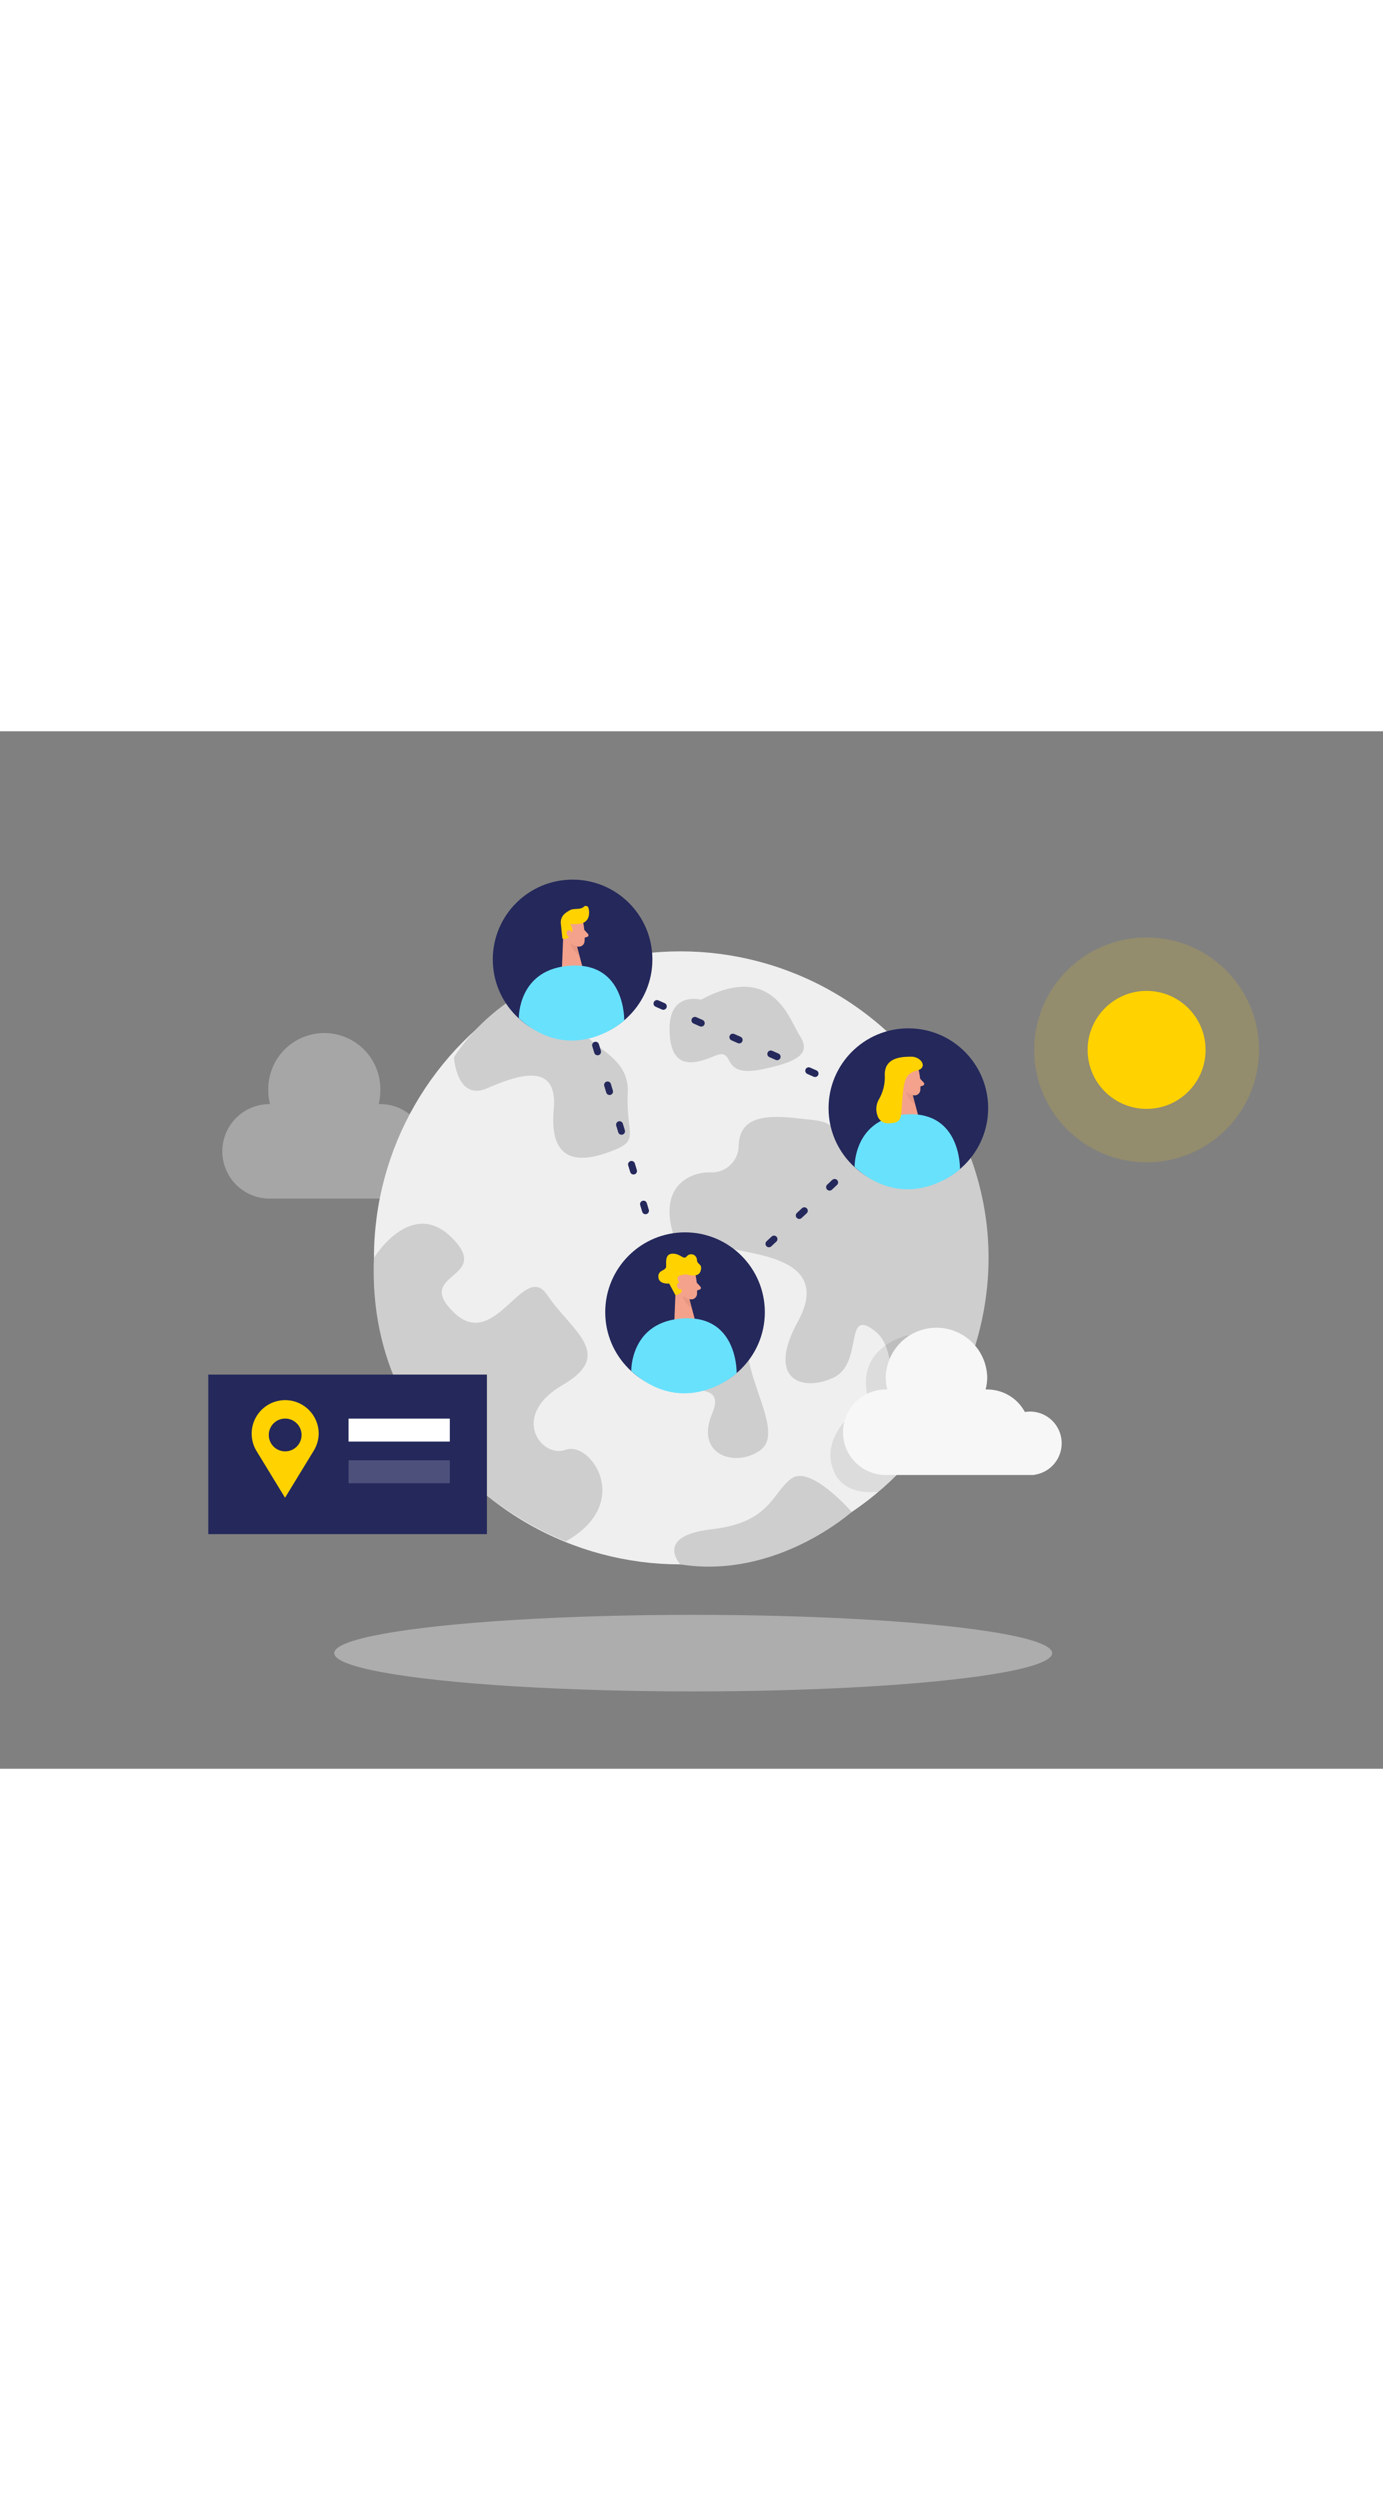 <svg id="Layer_1" data-name="Layer 1" xmlns="http://www.w3.org/2000/svg" viewBox="0 0 400 300" data-imageid="world-connection-two-color-93f1b" imageName="World Connection" class="illustrations_image" style="width: 166px;"><rect x="0" y="0" width="400" height="300" fill="#808080" stroke="none"/><title>#132_world connection_twocolour</title><ellipse cx="200.49" cy="266.56" rx="103.82" ry="11.07" fill="#e6e6e6" opacity="0.45"/><circle cx="331.63" cy="92.13" r="17.06" fill="#ffd200"/><circle cx="331.63" cy="92.13" r="32.52" fill="#ffd200" opacity="0.15"/><path d="M133.76,125a10.13,10.13,0,0,0-10.13-10.13A10.86,10.86,0,0,0,122,115a13.64,13.64,0,0,0-12-7.19l-.49,0a16.46,16.46,0,0,0,.49-3.93,16.21,16.21,0,1,0-32.41,0,16,16,0,0,0,.5,3.93c-.17,0-.33,0-.5,0a13.66,13.66,0,0,0,0,27.31H125V135A10.12,10.12,0,0,0,133.76,125Z" fill="#e6e6e6" opacity="0.37"/><circle cx="196.79" cy="152.27" r="88.63" fill="#efefef"/><path d="M131.29,94.25s.77,12.79,9.55,9,20.6-8,19.32,6.07,5.75,16,15.66,12.47,5.11-4.48,5.75-17.26-16-13.42-13.42-22.37,22.52,1.72,15.58-17.52C183.73,64.59,148.76,67.48,131.29,94.25Z" fill="#cecece"/><path d="M205.06,127.56a12.94,12.94,0,0,0-5.38,1.18c-3.5,1.67-7.72,5.7-5.33,15.32,3.84,15.39,10.23,3.95,18.54,5.83s27.17,3.81,17.9,20.74,1.28,20.46,10.22,16.3,2.88-20.77,12.15-13.42-1.38,30.52,21.2,21.65c0,0,26-39.35,0-85.79,0,0-11.78-22.54-21.05-14.55s3.49,8.44,4.77,17.61S254,132.8,246.55,122.5s-4.9-9.39-16.72-10.67c-9.45-1-16,.11-16.19,8.13a7.75,7.75,0,0,1-7.63,7.59Z" fill="#cecece"/><path d="M202.73,77.63s-9.2-2.55-9.08,8.63,6.2,10.54,12.91,7.67,1,6.39,13.74,3.84,13.75-5.56,10.87-10S223.5,66.45,202.73,77.63Z" fill="#cecece"/><path d="M108.15,152.27s10.82-17.68,22.63-5.73-11.43,10,.51,21.54,20.23-15.23,27-5.06,19.87,17.08,4.45,26-6.2,21.37.91,18.74,19.73,15.36,0,26.49C163.6,234.28,105.68,213.15,108.15,152.27Z" fill="#cecece"/><path d="M200.82,172.55s-12.14,0-12.18,11.51,22.68.62,17.39,13.09,7.14,15.83,14,10.64-5-20.83-3.85-31.87S202.17,167.44,200.82,172.55Z" fill="#cecece"/><path d="M196.79,240.9S189,232.63,206,230.72s17.46-10.87,23-14.71,17.34,9.71,17.34,9.71S224.53,245.33,196.79,240.9Z" fill="#cecece"/><path d="M262.72,174.58s-16,3.34-11.48,19c0,0-15.14,8.94-10,20.54,0,0,2.15,6.92,12.82,5.77,0,0,4.5-4,5.27-4.84S262.72,174.58,262.72,174.58Z" opacity="0.08"/><path d="M307.06,205.88a9.16,9.16,0,0,0-9.17-9.17,8.93,8.93,0,0,0-1.47.13,12.35,12.35,0,0,0-10.89-6.51l-.46,0a14.41,14.41,0,0,0,.46-3.56,14.68,14.68,0,0,0-29.35,0,14.41,14.41,0,0,0,.45,3.56l-.45,0a12.36,12.36,0,1,0,0,24.72h42.9V215A9.18,9.18,0,0,0,307.06,205.88Z" fill="#f7f7f7"/><rect x="60.24" y="186.02" width="80.59" height="46.13" fill="#24285b"/><path d="M92.17,203.08a9.69,9.69,0,1,0-18,5h0l8.27,13.55,8.23-13.49h0A9.64,9.64,0,0,0,92.17,203.08Zm-9.69,5.14a4.74,4.74,0,1,1,4.74-4.74A4.74,4.74,0,0,1,82.48,208.22Z" fill="#ffd200"/><rect x="100.81" y="198.75" width="29.29" height="6.64" fill="#fff"/><polygon points="165.33 67.8 196.79 172.12 262.44 110.8 165.33 67.8" fill="none" stroke="#24285b" stroke-linecap="round" stroke-linejoin="round" stroke-width="2" stroke-dasharray="2 10"/><rect x="100.81" y="210.8" width="29.29" height="6.64" fill="#fff" opacity="0.19"/><circle cx="165.61" cy="65.98" r="23.08" fill="#24285b"/><path d="M168.68,55.39a20.48,20.48,0,0,1,.38,5.46,1.66,1.66,0,0,1-1.86,1.42A3.63,3.63,0,0,1,164,59.88l-1.32-2.75a3,3,0,0,1,.92-3.29C165.33,52.3,168.38,53.4,168.68,55.39Z" fill="#f4a28c"/><polygon points="162.96 57.63 162.53 68.42 168.49 68.23 166.41 60.46 162.96 57.63" fill="#f4a28c"/><path d="M167.89,55.62a13.11,13.11,0,0,1-3,.13,2.73,2.73,0,0,1,.35,3,2.24,2.24,0,0,1-2.58,1.2l-.44-4.2a3.37,3.37,0,0,1,1.33-3.18,12.59,12.59,0,0,1,1.33-.85c1.15-.63,3,0,4-1a.8.8,0,0,1,1.32.37c.34,1.26.35,3.3-1.3,4.2A3,3,0,0,1,167.89,55.62Z" fill="#ffd200"/><path d="M165.54,58.6s-.17-1.25-1.11-1.05-.69,2,.61,2.05Z" fill="#f4a28c"/><path d="M169,57.44l1.06,1.16a.53.53,0,0,1-.23.86l-1.22.38Z" fill="#f4a28c"/><path d="M166.94,62.14a3.86,3.86,0,0,1-2.05-.92,6.14,6.14,0,0,0,2.7,3.64Z" fill="#ce8172" opacity="0.31"/><path d="M150.06,83s-.36-14.49,15.27-15.24,15.21,15.88,15.21,15.88S165.8,97.11,150.06,83Z" fill="#68e1fd" class="target-color"/><circle cx="198.13" cy="167.97" r="23.08" fill="#24285b"/><path d="M201.2,157.38a20.48,20.48,0,0,1,.38,5.46,1.66,1.66,0,0,1-1.86,1.42,3.63,3.63,0,0,1-3.16-2.39l-1.32-2.75a3,3,0,0,1,.92-3.29C197.85,154.29,200.9,155.39,201.2,157.38Z" fill="#f4a28c"/><polygon points="195.48 159.62 195.05 170.41 201.01 170.22 198.93 162.45 195.48 159.62" fill="#f4a28c"/><path d="M201.52,159.43l1.06,1.16a.52.52,0,0,1-.23.86l-1.22.38Z" fill="#f4a28c"/><path d="M199.46,164.13a3.86,3.86,0,0,1-2.05-.92,6.14,6.14,0,0,0,2.7,3.64Z" fill="#ce8172" opacity="0.31"/><path d="M182.58,185s-.36-14.49,15.27-15.24,15.21,15.88,15.21,15.88S198.32,199.1,182.58,185Z" fill="#68e1fd" class="target-color"/><path d="M195.34,163.05l-1.8-3.36s-3,.33-3.12-1.88,2.25-1.67,2.25-3.13-.3-3.66,2-3.62,3,1.95,4,.72a1.66,1.66,0,0,1,2.9,1.11c.13,1.5,1.7,1,1.06,3.17s-4,1-4,1-3,0-2.64,1.33S198.85,162.51,195.34,163.05Z" fill="#ffd200"/><path d="M197.5,160.26s-.53-1.15-1.37-.68-.06,2.15,1.19,1.78Z" fill="#f4a28c"/><circle cx="262.72" cy="108.98" r="23.08" fill="#24285b"/><path d="M265.8,98.39a20.21,20.21,0,0,1,.37,5.46,1.65,1.65,0,0,1-1.86,1.42,3.65,3.65,0,0,1-3.16-2.39l-1.32-2.75a3,3,0,0,1,.92-3.29C262.44,95.3,265.49,96.4,265.8,98.39Z" fill="#f4a28c"/><polygon points="260.07 100.63 259.64 111.42 265.6 111.23 263.52 103.46 260.07 100.63" fill="#f4a28c"/><path d="M262.65,101.6s-.17-1.26-1.11-1-.69,2,.61,2Z" fill="#f4a28c"/><path d="M266.11,100.44l1.06,1.15a.53.53,0,0,1-.23.87l-1.22.38Z" fill="#f4a28c"/><path d="M264.05,105.14a3.86,3.86,0,0,1-2.05-.92,6.17,6.17,0,0,0,2.7,3.64Z" fill="#ce8172" opacity="0.31"/><path d="M247.17,126s-.36-14.49,15.27-15.24,15.21,15.88,15.21,15.88S262.91,140.11,247.17,126Z" fill="#68e1fd" class="target-color"/><path d="M254.29,106.29a5.62,5.62,0,0,0-.55,4.69,3.16,3.16,0,0,0,3.25,2.38c4.12-.15,3.5-1.36,4-7.26.51-5.55,1-7.19,4.23-8s1.25-4-1.64-4-7.83.22-7.68,5.39A12.83,12.83,0,0,1,254.29,106.29Z" fill="#ffd200"/></svg>